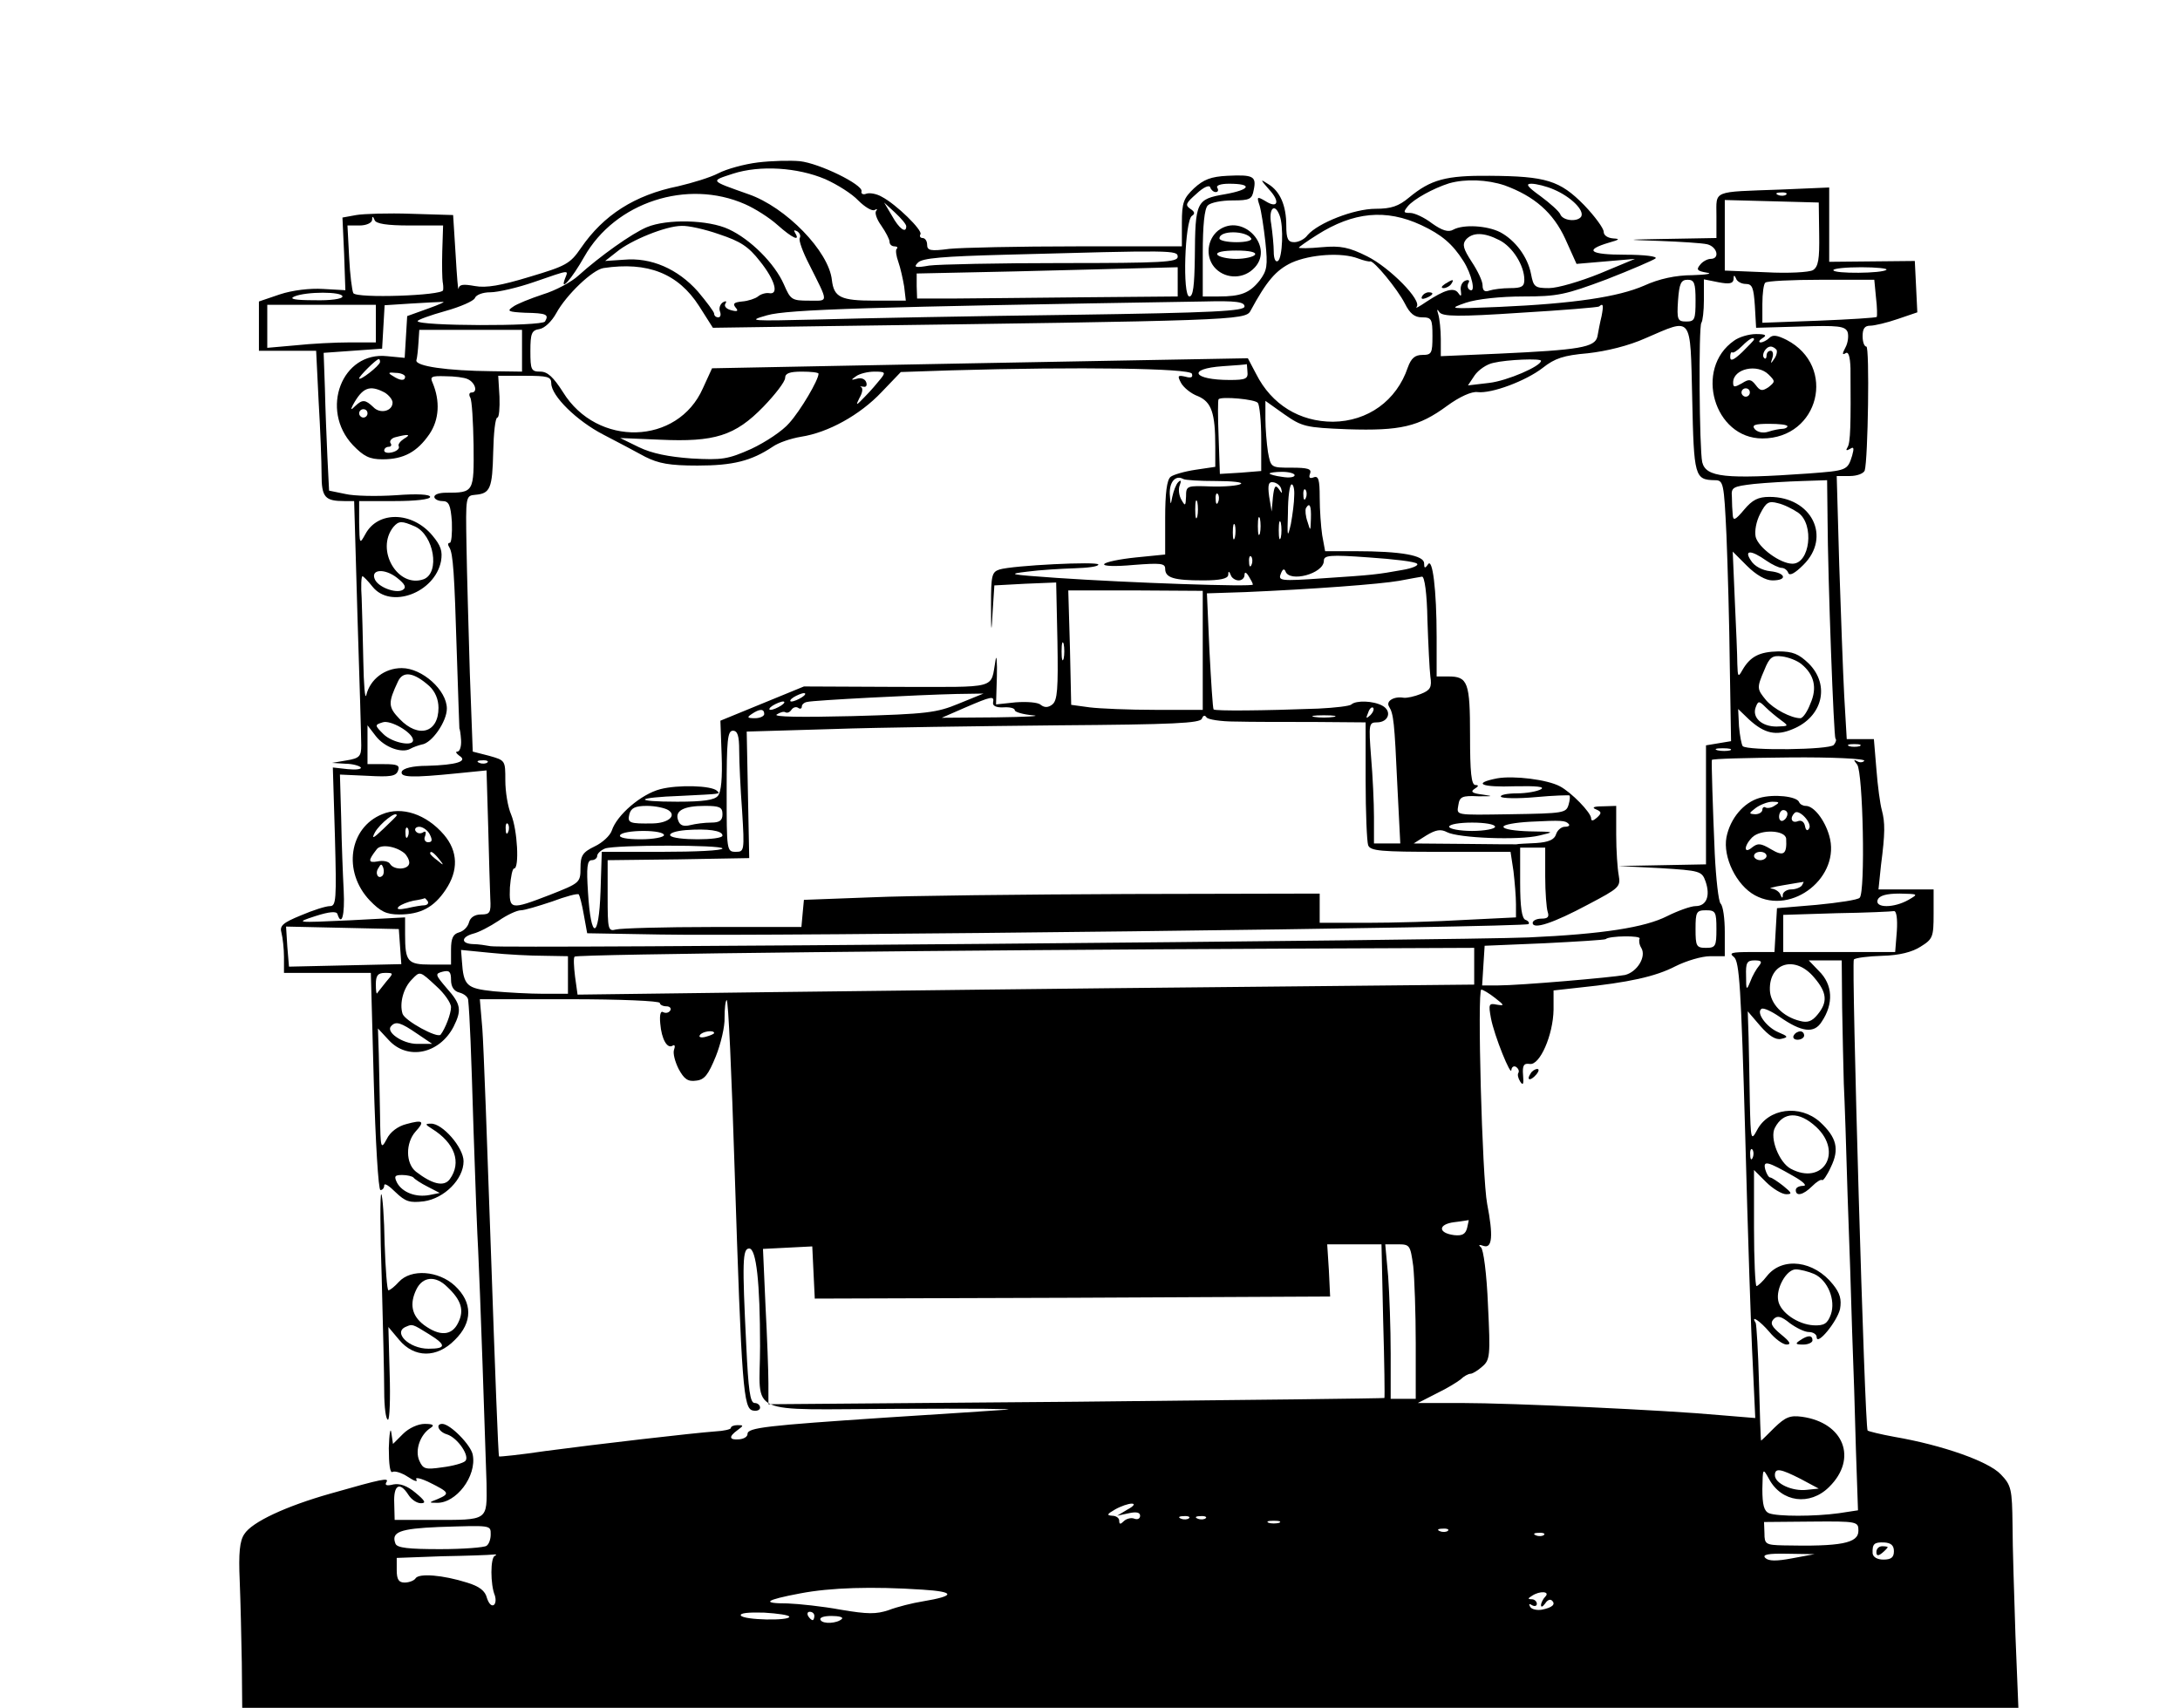 <?xml version="1.0" standalone="no"?>
<!DOCTYPE svg PUBLIC "-//W3C//DTD SVG 20010904//EN"
 "http://www.w3.org/TR/2001/REC-SVG-20010904/DTD/svg10.dtd">
<svg version="1.0" xmlns="http://www.w3.org/2000/svg"
 width="522pt" height="409pt" viewBox="0 0 522 409"
 preserveAspectRatio="xMidYMid meet">

<g transform="translate(0,409) scale(0.1,-0.1)"
fill="#000000" stroke="none">
<path d="M1815 3701 c-33 -4 -76 -16 -95 -26 -19 -10 -62 -23 -96 -31 -104
-21 -179 -69 -233 -148 -26 -38 -36 -43 -123 -69 -69 -21 -104 -27 -131 -22
-28 5 -37 4 -39 -6 -1 -8 -4 29 -7 81 l-6 95 -100 3 c-55 2 -115 0 -132 -3
l-33 -6 4 -87 3 -87 -53 3 c-32 2 -74 -3 -104 -13 l-50 -17 0 -59 0 -59 68 0
69 0 6 -122 c4 -66 7 -145 7 -174 0 -55 8 -64 55 -64 l23 0 8 -277 c5 -153 9
-291 9 -308 0 -26 -4 -31 -35 -36 l-35 -6 32 -2 c17 0 34 -5 37 -9 2 -4 -11
-6 -31 -4 l-36 4 5 -166 c4 -151 3 -166 -12 -166 -10 0 -41 -10 -69 -22 -44
-18 -52 -25 -47 -42 3 -12 6 -38 6 -58 l0 -38 104 0 104 0 7 -260 c4 -143 11
-260 16 -260 5 0 9 5 9 11 0 7 12 -1 27 -16 24 -23 34 -26 68 -22 49 7 95 53
95 96 0 33 -51 91 -78 90 -15 0 -14 -2 2 -12 55 -34 72 -81 43 -121 -14 -19
-42 -12 -81 18 -25 20 -25 69 -1 96 23 25 18 29 -22 18 -20 -5 -39 -19 -47
-36 -14 -26 -15 -23 -16 58 -1 47 -2 112 -3 146 l-2 61 26 -28 c45 -49 121
-33 155 32 20 40 18 54 -16 92 -28 33 -29 35 -10 40 16 4 20 0 20 -20 0 -16 7
-27 20 -30 11 -3 20 -10 21 -17 4 -41 7 -118 13 -316 4 -124 9 -252 11 -285 4
-77 17 -456 20 -557 1 -91 6 -88 -130 -88 l-90 0 -1 40 c-2 44 13 53 34 20 7
-11 20 -20 30 -20 13 0 10 6 -13 25 -20 17 -38 23 -53 20 -16 -4 -21 -2 -17 5
8 12 -8 9 -134 -27 -106 -30 -188 -68 -206 -97 -11 -16 -14 -45 -11 -112 2
-49 4 -137 5 -196 l1 -108 2126 0 2127 0 -7 173 c-3 94 -7 214 -7 265 -1 86
-3 95 -28 121 -29 31 -139 70 -255 90 -33 6 -61 13 -64 15 -7 7 -39 1120 -33
1128 3 4 34 8 68 9 41 1 72 9 92 22 29 18 31 23 31 78 l0 59 -66 0 -66 0 6 58
c10 77 10 102 2 132 -4 14 -10 58 -13 98 l-6 72 -32 0 -33 0 -6 103 c-3 56 -8
198 -12 315 l-6 212 31 0 c18 0 33 6 36 13 8 26 12 297 4 297 -5 0 -9 11 -9
25 0 18 5 25 18 25 10 0 40 7 66 16 l47 16 -3 62 -3 61 -102 -1 -103 -1 0 89
0 89 -117 -5 c-165 -6 -153 -1 -153 -63 l0 -53 -112 -2 c-111 -2 -111 -2 -23
-5 50 -2 100 -5 113 -8 24 -6 31 -35 8 -35 -7 0 -19 -6 -25 -14 -10 -12 -7
-15 16 -19 15 -2 0 -5 -34 -6 -41 0 -81 -9 -116 -25 -62 -27 -167 -43 -347
-51 -121 -5 -123 -5 -80 10 27 9 83 15 137 15 83 0 101 4 200 41 59 23 112 46
117 50 6 5 -26 9 -73 9 -85 0 -99 11 -38 29 25 7 27 9 10 10 -13 1 -23 7 -23
16 0 8 -21 37 -47 64 -58 59 -91 69 -226 70 -105 1 -141 -9 -193 -52 -25 -21
-43 -27 -80 -27 -52 0 -138 -34 -163 -63 -7 -10 -22 -17 -32 -17 -15 0 -19 8
-19 40 0 48 -15 82 -43 99 -20 13 -20 12 2 -13 27 -29 21 -47 -10 -27 -19 11
-20 10 -13 -11 4 -13 10 -52 14 -88 6 -57 4 -68 -14 -92 -24 -30 -45 -38 -98
-38 l-38 0 0 103 c0 67 4 107 12 115 7 7 33 12 59 12 42 0 47 3 51 25 7 33 -1
37 -63 34 -40 -2 -57 -9 -80 -30 -25 -24 -29 -34 -29 -83 l0 -56 -252 0 c-139
0 -277 -3 -305 -6 -45 -6 -53 -4 -53 10 0 9 -5 16 -11 16 -5 0 -8 4 -5 9 6 9
-58 72 -93 90 -12 7 -29 10 -37 7 -7 -3 -13 0 -11 6 3 16 -101 67 -148 72 -22
2 -67 1 -100 -3z m161 -40 c29 -13 64 -35 79 -51 16 -16 33 -26 39 -23 6 3 8
3 4 -2 -4 -4 1 -20 12 -35 11 -16 20 -33 20 -39 0 -6 5 -11 12 -11 6 0 9 -3 5
-6 -3 -3 -1 -17 4 -31 5 -14 11 -41 14 -59 l4 -34 -75 0 c-81 0 -97 8 -102 49
-7 69 -110 175 -200 206 -93 33 -92 31 -37 49 65 21 155 15 221 -13z m1627
-15 c71 -26 116 -65 145 -128 l27 -60 70 6 70 6 -84 -35 c-47 -19 -101 -35
-122 -35 -34 0 -37 3 -43 34 -8 41 -38 81 -74 100 -32 16 -88 19 -112 6 -12
-7 -27 -2 -51 15 -18 14 -42 25 -52 25 -17 0 -17 2 -6 16 14 17 61 43 99 55
39 11 91 9 133 -5z m-692 -16 c6 0 7 5 4 10 -4 6 8 10 28 10 57 0 52 -14 -9
-25 -70 -12 -72 -17 -73 -152 -1 -67 -4 -93 -13 -93 -17 0 -11 181 6 193 8 5
7 10 -4 17 -13 9 -10 14 15 36 17 16 31 22 33 15 2 -6 8 -11 13 -11z m810 6
c40 -17 74 -50 65 -65 -9 -13 -44 -10 -50 6 -3 7 -24 26 -47 43 -32 23 -37 30
-22 30 11 0 36 -6 54 -14z m-1937 -35 c23 -10 58 -32 78 -50 36 -32 55 -40 42
-19 -4 7 -3 8 5 4 6 -4 9 -11 6 -16 -3 -5 7 -33 22 -62 48 -96 48 -88 0 -88
-41 0 -44 2 -60 39 -22 50 -80 108 -132 132 -49 23 -148 25 -196 5 -36 -15
-113 -70 -164 -116 -16 -15 -55 -36 -85 -45 -30 -10 -63 -23 -72 -30 -15 -10
-11 -12 29 -14 52 -1 58 -4 48 -21 -8 -12 -305 -11 -305 1 0 3 30 14 66 24 36
10 68 24 71 31 3 8 19 14 37 14 18 0 66 11 106 25 87 30 81 29 73 8 -13 -34
16 -1 46 52 74 131 247 187 385 126z m2493 23 c-3 -3 -12 -4 -19 -1 -8 3 -5 6
6 6 11 1 17 -2 13 -5z m79 -95 c1 -60 -2 -78 -15 -86 -9 -5 -58 -8 -113 -5
l-98 4 0 85 0 84 113 -3 112 -3 1 -76z m-2186 19 c0 -18 -17 -6 -34 25 l-19
32 26 -24 c15 -14 27 -28 27 -33z m894 26 c10 -25 7 -102 -4 -109 -6 -4 -10 6
-10 22 0 15 -3 45 -6 66 -7 37 8 53 20 21z m339 -23 c49 -23 75 -45 101 -86
20 -31 31 -79 15 -69 -5 3 -6 10 -3 16 4 6 1 9 -7 6 -8 -3 -13 -14 -11 -24 2
-14 0 -15 -6 -6 -10 15 -33 8 -77 -21 -16 -11 -27 -17 -23 -12 14 15 -64 94
-118 121 -44 22 -64 26 -109 22 -30 -3 -55 -3 -55 -1 0 1 19 15 43 30 88 56
166 63 250 24z m-2422 -1 l80 0 -2 -62 c-1 -35 0 -67 1 -73 1 -5 2 -14 1 -20
-2 -13 -207 -20 -215 -7 -3 6 -8 44 -10 86 l-4 76 29 0 c16 0 29 6 30 13 0 10
2 10 6 0 3 -9 30 -13 84 -13z m741 -21 c51 -17 70 -29 98 -65 36 -45 46 -81
21 -76 -7 1 -19 -2 -26 -8 -6 -5 -24 -11 -38 -12 -19 -2 -23 -5 -16 -14 8 -9
5 -11 -10 -7 -12 3 -18 10 -14 16 4 6 1 7 -6 3 -7 -5 -10 -14 -7 -22 3 -8 1
-14 -4 -14 -6 0 -10 4 -10 9 0 4 -18 28 -39 53 -48 54 -112 82 -177 76 l-45
-3 28 22 c34 28 118 62 155 62 15 1 56 -8 90 -20z m1868 -14 c32 -16 60 -61
60 -95 0 -16 -6 -20 -34 -20 -19 0 -41 -3 -50 -6 -11 -4 -16 0 -16 13 0 10
-12 35 -26 56 -20 31 -23 41 -14 53 16 18 43 18 80 -1z m-770 -40 c0 -13 -38
-15 -277 -15 -153 0 -296 -3 -318 -6 -34 -6 -38 -4 -27 7 10 11 61 15 210 19
403 11 412 11 412 -5z m432 -4 c13 -5 26 -8 29 -7 9 2 65 -66 83 -101 12 -24
23 -33 41 -33 23 0 25 -4 25 -45 0 -41 -2 -45 -24 -45 -18 0 -27 -8 -35 -30
-27 -80 -96 -129 -179 -130 -80 0 -147 41 -184 114 l-20 38 -331 -6 c-183 -3
-471 -9 -642 -12 l-310 -6 -22 -48 c-60 -136 -253 -142 -335 -9 -23 36 -37 49
-54 49 -22 0 -24 4 -24 49 0 43 3 50 22 53 12 2 29 18 40 38 24 44 87 104 113
108 106 16 179 -13 229 -91 l33 -52 274 4 c966 13 1001 14 1013 36 39 72 61
98 99 116 45 20 120 25 159 10z m-432 -56 l0 -35 -230 -2 c-126 -1 -267 -3
-312 -3 l-82 0 -1 30 0 30 235 5 c129 3 270 7 313 8 l77 2 0 -35z m1697 29
c-8 -9 -127 -10 -127 -1 0 4 30 7 67 7 36 0 64 -3 60 -6z m-337 -34 c16 0 19
-9 22 -52 l3 -53 106 3 c91 3 107 1 113 -13 3 -9 1 -26 -5 -37 -8 -15 -8 -19
0 -14 7 5 11 -7 12 -36 1 -136 0 -178 -7 -189 -5 -8 -3 -9 6 -4 9 6 10 2 5
-16 -11 -36 -13 -36 -105 -43 -199 -14 -245 -9 -254 27 -7 31 -9 327 -2 334 3
4 6 28 6 55 l0 49 35 -7 c26 -5 35 -3 36 7 0 11 2 11 6 2 2 -7 13 -13 23 -13z
m-120 -40 c0 -45 -2 -50 -22 -50 -21 0 -23 4 -20 50 3 41 7 50 23 50 16 0 19
-8 19 -50z m432 8 c3 -24 3 -45 2 -47 -2 -2 -64 -6 -139 -9 l-135 -5 0 45 c0
25 3 48 7 51 3 4 64 7 134 7 l127 0 4 -42z m-3672 2 c0 -6 -29 -10 -67 -9 -47
0 -62 3 -48 9 28 12 115 12 115 0z m205 -29 l-50 -18 -3 -50 -3 -50 -42 4
c-108 12 -162 -128 -82 -213 26 -27 40 -34 71 -34 51 0 83 18 112 60 24 35 26
80 8 123 -7 15 -3 17 30 16 22 0 46 -3 54 -7 18 -8 25 -32 9 -32 -5 0 -7 -5
-3 -12 4 -6 7 -57 8 -114 1 -113 1 -114 -66 -114 -16 0 -28 -4 -28 -10 0 -5 9
-10 19 -10 16 0 20 -9 23 -50 1 -28 -1 -50 -5 -50 -5 0 -5 -5 -1 -11 9 -15 12
-60 18 -259 3 -96 6 -175 6 -175 1 0 3 -12 4 -27 1 -16 -3 -28 -9 -28 -5 0 -3
-4 5 -10 21 -13 -6 -22 -77 -24 -35 0 -58 -6 -61 -14 -4 -14 24 -15 133 -4
l70 7 4 -135 c2 -74 4 -152 5 -172 2 -34 -1 -38 -22 -38 -15 0 -26 -7 -29 -19
-3 -11 -13 -21 -24 -24 -14 -4 -19 -14 -19 -41 l0 -36 -49 0 c-55 0 -61 7 -61
72 l0 41 -132 -7 c-131 -6 -132 -6 -83 10 34 11 51 12 53 5 10 -31 18 -3 15
56 -2 38 -5 115 -6 173 l-3 105 67 -3 c54 -3 67 -1 72 12 5 13 -1 16 -33 16
l-40 0 0 46 0 47 20 -26 c21 -27 63 -42 83 -30 7 4 19 8 27 10 24 3 60 55 60
86 0 44 -59 97 -108 97 -41 0 -76 -27 -85 -65 -3 -11 -6 25 -7 80 -1 55 -3
124 -4 153 -2 28 -1 52 2 52 2 0 13 -11 24 -25 43 -54 149 -15 164 61 4 24 0
37 -21 62 -48 57 -130 59 -160 3 -14 -25 -14 -25 -15 27 l0 52 85 0 c50 0 85
4 85 10 0 6 -30 8 -82 4 -46 -3 -100 -2 -121 3 l-39 8 -4 80 c-2 44 -5 118 -6
165 l-3 85 70 5 70 5 3 52 3 52 62 4 c34 2 69 4 77 4 8 1 -7 -6 -35 -16z
m1955 5 c0 -11 -72 -15 -417 -20 -230 -3 -499 -8 -598 -11 -171 -4 -177 -4
-128 10 49 14 244 20 1046 33 77 2 97 -1 97 -12z m-2080 -41 l0 -45 -62 0
c-35 0 -93 -3 -130 -7 l-68 -6 0 52 0 51 130 0 130 0 0 -45z m2935 18 c-4 -16
-8 -38 -10 -49 -6 -26 -42 -32 -237 -41 l-138 -6 0 41 c0 22 -3 49 -6 59 -4
13 -3 14 3 5 8 -10 45 -11 194 -1 101 6 186 13 188 15 10 9 11 3 6 -23z m217
-198 c4 -187 6 -194 54 -195 21 0 22 -6 28 -132 3 -73 7 -214 8 -313 l3 -180
-30 -5 -30 -5 0 -143 0 -142 -105 -2 -105 -2 100 -5 c96 -6 100 -7 109 -32 12
-35 2 -59 -24 -59 -11 0 -42 -11 -68 -24 -53 -27 -154 -43 -332 -51 -160 -7
-2460 -27 -2485 -21 -11 2 -30 5 -42 5 -30 1 -29 17 0 25 13 3 40 17 61 31 20
14 44 25 53 25 9 0 42 10 75 21 32 12 61 20 64 17 2 -3 8 -25 12 -49 l8 -44
174 -3 c243 -5 2073 17 2080 25 3 3 -1 8 -7 10 -9 3 -13 31 -13 89 l0 84 30 0
30 0 0 -69 c0 -38 3 -76 6 -85 4 -12 0 -16 -15 -16 -12 0 -21 -5 -21 -10 0
-17 49 -1 133 44 74 39 78 42 73 70 -3 16 -6 59 -6 97 l0 69 -32 -1 c-22 0
-27 -3 -17 -7 14 -6 15 -9 3 -20 -9 -8 -14 -9 -14 -2 0 14 -48 63 -75 77 -30
16 -110 26 -150 19 -61 -12 -38 -22 43 -19 51 1 72 -1 62 -7 -8 -5 -34 -10
-58 -10 -24 0 -41 -4 -38 -8 2 -4 40 -5 83 -1 43 4 80 5 81 4 2 -2 1 -12 -2
-22 -6 -20 -11 -21 -141 -23 -133 -2 -127 -3 -123 22 3 20 9 23 48 21 35 0 37
0 11 4 -26 3 -31 7 -20 14 10 6 10 9 2 9 -10 0 -13 30 -13 118 0 128 -5 142
-52 142 l-28 0 0 94 c0 114 -10 193 -21 174 -7 -10 -9 -9 -9 3 0 19 -55 29
-165 29 l-72 0 -7 38 c-3 20 -6 61 -6 91 0 42 -3 52 -14 48 -10 -4 -13 -1 -9
9 4 11 -5 14 -45 14 -49 0 -49 0 -56 38 -3 20 -6 56 -6 79 l0 43 45 -32 c43
-30 51 -32 152 -36 126 -4 170 6 238 56 30 22 59 35 73 33 34 -4 116 27 156
58 29 23 50 30 108 35 45 5 98 18 138 36 114 49 107 58 112 -145z m-2802 115
l0 -50 -72 1 c-108 1 -183 12 -181 26 2 6 4 26 5 42 l2 31 123 0 123 0 0 -50z
m-340 -27 c-1 -9 -50 -47 -50 -39 0 5 41 46 47 46 2 0 3 -3 3 -7z m2780 3 c0
-13 -81 -48 -124 -53 l-51 -6 16 24 c9 13 29 27 45 30 33 8 114 11 114 5z
m-703 -26 c2 -17 -4 -20 -42 -20 -89 0 -104 27 -17 33 31 2 57 4 57 5 1 1 1
-7 2 -18z m-133 -5 c3 -9 -2 -11 -16 -7 -18 4 -19 2 -10 -15 6 -11 24 -26 41
-32 32 -14 41 -40 41 -121 l0 -48 -47 -7 c-27 -4 -54 -12 -60 -17 -9 -7 -13
-40 -13 -98 l0 -88 -70 -7 c-39 -4 -73 -11 -76 -16 -3 -5 27 -6 70 -2 65 5 76
4 76 -9 0 -22 21 -28 91 -28 40 0 59 4 60 13 0 10 2 10 6 0 2 -7 11 -13 19
-13 8 0 14 6 14 13 0 8 4 7 10 -3 5 -8 10 -17 10 -20 0 -6 -294 4 -470 16
-113 8 -120 9 -70 15 30 4 81 7 113 8 31 1 57 4 57 9 0 8 -205 -2 -237 -12
-18 -6 -20 -14 -20 -84 0 -70 1 -72 4 -15 l4 61 74 4 74 3 3 -140 c2 -115 0
-142 -12 -152 -10 -8 -19 -8 -28 -1 -6 6 -33 8 -60 6 l-47 -5 2 66 c1 36 -1
55 -3 41 -13 -72 11 -65 -236 -65 l-223 1 -100 -41 -100 -41 3 -83 c2 -53 -1
-88 -9 -97 -8 -10 -35 -14 -97 -14 -108 0 -102 10 9 14 98 5 94 4 86 12 -13
13 -94 15 -136 4 -46 -12 -104 -62 -116 -99 -4 -12 -22 -29 -41 -38 -29 -14
-34 -22 -34 -52 0 -35 -2 -36 -73 -64 -96 -37 -98 -36 -96 18 2 25 6 45 10 45
13 0 8 93 -7 129 -8 18 -14 55 -14 82 0 48 0 48 -39 59 l-39 10 -7 188 c-3
103 -7 241 -8 306 -2 117 -2 119 21 121 36 3 41 15 43 103 1 45 5 82 10 82 4
0 6 23 5 50 l-3 50 63 0 c55 0 64 -2 64 -18 0 -30 61 -90 125 -123 33 -17 78
-41 100 -53 32 -16 58 -21 125 -21 85 0 129 11 180 45 14 10 44 20 68 24 65
10 141 52 193 107 l46 48 119 4 c308 9 573 5 578 -8z m-1884 -7 c0 -11 -12
-10 -30 2 -12 7 -10 9 8 7 12 0 22 -5 22 -9z m990 7 c0 -15 -43 -88 -70 -118
-16 -19 -57 -46 -91 -62 -56 -25 -70 -27 -143 -23 -55 4 -95 12 -126 27 l-45
22 95 -4 c131 -6 180 9 248 79 28 29 52 60 52 69 0 11 11 15 40 15 22 0 40 -2
40 -5z m149 -12 c-8 -10 -24 -29 -38 -43 -21 -22 -23 -23 -13 -3 7 12 9 23 4
26 -4 2 -2 2 5 1 7 -2 10 3 7 11 -3 8 -13 11 -22 8 -15 -4 -15 -3 -2 6 8 6 28
11 44 11 26 0 27 -2 15 -17z m-1188 -33 c10 -6 19 -17 19 -24 0 -21 -30 -28
-46 -11 -19 18 -26 19 -43 3 -11 -11 -12 -10 -6 2 23 42 40 49 76 30z m2091
-25 c4 -5 8 -44 8 -87 l0 -76 -49 -4 -50 -3 -3 88 c-2 49 -2 90 0 91 7 7 88 0
94 -9z m-2132 -25 c0 -5 -4 -10 -10 -10 -5 0 -10 5 -10 10 0 6 5 10 10 10 6 0
10 -4 10 -10z m87 -61 c-9 -6 -15 -14 -12 -18 2 -5 -4 -11 -15 -14 -11 -3 -20
-1 -20 4 0 5 5 9 11 9 5 0 8 4 4 9 -3 5 3 12 12 14 31 8 39 7 20 -4z m2133
-87 c0 -5 -13 -7 -30 -4 -16 2 -30 6 -30 8 0 2 14 4 30 4 17 0 30 -4 30 -8z
m-188 -14 c39 0 66 -3 59 -7 -6 -4 -38 -7 -71 -6 -58 2 -60 2 -60 -24 -1 -23
-2 -24 -11 -8 -6 10 -8 26 -4 35 4 11 3 14 -4 7 -5 -5 -11 -21 -14 -35 -4 -21
-4 -21 -6 7 -1 29 14 46 32 36 5 -3 40 -5 79 -5z m156 -19 c3 -12 2 -12 -6 0
-8 11 -11 7 -14 -20 l-3 -34 -6 36 c-4 29 -1 36 10 34 8 -1 17 -8 19 -16z
m1308 -66 c1 -158 15 -527 19 -532 3 -2 1 -9 -4 -15 -10 -12 -206 -14 -218 -3
-3 4 -7 25 -9 48 l-2 41 26 -25 c37 -34 65 -40 105 -23 71 29 90 105 38 157
-24 23 -38 29 -73 29 -45 -1 -67 -12 -86 -45 -10 -18 -11 -16 -12 15 0 19 -3
88 -6 152 l-5 117 34 -34 c22 -22 45 -35 61 -35 37 0 32 18 -5 22 -19 2 -38
12 -46 25 -18 26 -1 27 37 0 13 -9 30 -17 36 -17 7 0 14 -6 16 -12 3 -8 16 -1
36 19 68 67 20 163 -81 163 -27 0 -41 -7 -61 -31 -21 -25 -26 -27 -27 -12 -1
10 -2 29 -2 43 -2 23 2 25 53 31 30 3 82 6 115 7 l60 2 1 -87z m-1277 50 c0
-16 -4 -46 -8 -68 -8 -35 -9 -32 -7 27 0 37 4 68 9 68 4 0 7 -12 6 -27z m28
-5 c-3 -8 -6 -5 -6 6 -1 11 2 17 5 13 3 -3 4 -12 1 -19z m-210 -10 c-3 -8 -6
-5 -6 6 -1 11 2 17 5 13 3 -3 4 -12 1 -19z m-50 -35 c-3 -10 -5 -2 -5 17 0 19
2 27 5 18 2 -10 2 -26 0 -35z m1439 9 c39 -28 28 -122 -14 -122 -29 0 -81 38
-88 64 -3 14 1 37 11 56 14 27 20 31 42 25 14 -3 36 -14 49 -23z m-1167 -14
c-1 -31 -1 -31 -8 -8 -5 14 -6 28 -4 33 9 15 13 6 12 -25z m-122 -35 c-3 -10
-5 -2 -5 17 0 19 2 27 5 18 2 -10 2 -26 0 -35z m50 -10 c-3 -10 -5 -2 -5 17 0
19 2 27 5 18 2 -10 2 -26 0 -35z m-2073 26 c45 -21 60 -110 21 -126 -62 -23
-117 70 -73 125 13 15 20 15 52 1z m1963 -26 c-3 -10 -5 -4 -5 12 0 17 2 24 5
18 2 -7 2 -21 0 -30z m40 -65 c-3 -8 -6 -5 -6 6 -1 11 2 17 5 13 3 -3 4 -12 1
-19z m396 2 c5 -4 -11 -11 -35 -15 -61 -11 -70 -12 -191 -20 -101 -7 -107 -6
-100 11 4 11 8 13 11 6 9 -28 92 -6 92 25 0 13 13 15 108 8 59 -4 111 -10 115
-15z m-2429 -63 c-16 -9 -60 7 -67 27 -9 23 25 25 54 2 19 -15 23 -23 13 -29z
m2454 -72 c2 -58 5 -119 7 -135 4 -26 0 -33 -23 -42 -15 -6 -33 -10 -41 -9
-23 4 -43 -8 -35 -21 11 -18 13 -36 20 -190 l7 -138 -32 0 -31 0 0 63 c0 34
-3 99 -7 145 -6 78 -5 82 14 82 28 0 37 27 13 40 -22 12 -63 13 -74 3 -4 -4
-39 -8 -79 -10 -132 -5 -247 -6 -251 -2 -2 2 -6 66 -10 141 l-6 137 92 3 c163
7 322 19 368 27 25 5 50 9 55 10 6 1 12 -40 13 -104z m-538 -72 l0 -143 -114
0 c-62 0 -133 3 -157 6 l-44 6 -3 137 -4 137 161 0 161 -1 0 -142z m-333 -20
c-3 -10 -5 -2 -5 17 0 19 2 27 5 18 2 -10 2 -26 0 -35z m1766 -13 c31 -25 39
-57 22 -95 -7 -19 -18 -35 -24 -35 -22 0 -64 22 -82 43 -22 27 -23 29 -4 73
12 30 19 35 42 32 16 -2 36 -10 46 -18z m-3285 -53 c14 -13 22 -32 22 -52 0
-60 -48 -74 -93 -27 -28 29 -28 39 -4 90 12 26 38 22 75 -11z m892 -27 c-8 -5
-19 -10 -25 -10 -5 0 -3 5 5 10 8 5 20 10 25 10 6 0 3 -5 -5 -10z m376 -15
c-53 -22 -76 -25 -255 -30 -124 -3 -191 -2 -181 4 8 5 17 8 21 5 4 -2 10 0 14
6 4 6 11 8 16 5 5 -4 9 -2 9 3 0 5 6 10 13 11 15 4 269 17 357 19 l65 1 -59
-24z m82 3 c-2 -8 7 -13 25 -12 15 1 27 -2 27 -7 0 -4 19 -10 43 -12 23 -2
-16 -4 -88 -5 l-130 -1 55 24 c65 28 71 29 68 13z m-508 -8 c-8 -5 -19 -10
-25 -10 -5 0 -3 5 5 10 8 5 20 10 25 10 6 0 3 -5 -5 -10z m2395 -35 c19 -14
18 -14 -11 -15 -36 0 -59 22 -50 46 6 16 8 16 24 0 9 -9 26 -23 37 -31z m-984
12 c-10 -9 -11 -8 -5 6 3 10 9 15 12 12 3 -3 0 -11 -7 -18z m-1451 3 c0 -5
-10 -10 -22 -10 -19 0 -20 2 -8 10 19 13 30 13 30 0z m1128 -18 c34 -1 118 -1
187 -1 l125 -1 0 -139 c0 -77 3 -146 6 -155 5 -14 30 -16 174 -16 l167 0 7
-46 c3 -26 6 -61 6 -79 l0 -32 -122 -6 c-66 -4 -172 -7 -235 -7 l-113 0 0 35
0 35 -457 -1 c-252 -1 -530 -4 -618 -8 l-160 -6 -3 -32 -3 -33 -212 0 c-117 0
-221 -3 -232 -6 -19 -5 -20 0 -20 80 l0 86 169 2 170 3 -3 151 -3 152 204 6
c112 4 356 7 542 9 276 2 340 5 344 16 3 8 7 9 11 3 3 -5 34 -10 69 -10z m235
11 c-13 -2 -33 -2 -45 0 -13 2 -3 4 22 4 25 0 35 -2 23 -4z m-2204 -55 c2 -17
-50 -7 -71 14 -21 21 -21 22 -2 28 18 7 72 -24 73 -42z m781 -25 c0 -27 3 -92
7 -145 6 -96 5 -98 -15 -98 -22 0 -22 3 -22 145 0 122 2 145 15 145 11 0 15
-12 15 -47z m2683 10 c-7 -2 -19 -2 -25 0 -7 3 -2 5 12 5 14 0 19 -2 13 -5z
m-310 -10 c-7 -2 -21 -2 -30 0 -10 3 -4 5 12 5 17 0 24 -2 18 -5z m321 -25
c-3 -4 -11 -5 -17 -1 -9 5 -9 3 0 -8 14 -18 20 -306 6 -319 -4 -5 -51 -12
-103 -17 l-95 -8 -3 -52 -3 -53 -56 0 c-47 0 -54 -2 -41 -12 13 -11 17 -72 27
-428 6 -228 14 -474 18 -546 l6 -130 -85 7 c-129 12 -500 29 -618 29 l-105 0
45 23 c25 12 51 28 58 34 7 7 18 13 23 13 5 0 18 8 28 17 19 16 20 26 14 147
-3 76 -11 135 -17 139 -7 6 -4 7 7 3 20 -6 23 24 8 101 -12 62 -24 513 -14
513 4 0 19 -9 33 -20 23 -18 23 -19 4 -16 -19 4 -20 1 -14 -32 8 -43 49 -143
49 -124 1 7 6 10 11 7 6 -4 8 -10 6 -14 -3 -4 -1 -13 4 -21 7 -11 9 -6 7 15
-2 24 2 29 16 27 24 -4 56 69 57 130 l0 46 63 7 c116 12 181 26 229 51 26 13
63 24 83 24 l35 0 0 58 c0 32 -4 62 -10 68 -5 5 -11 59 -14 119 -5 116 -8 217
-7 225 1 3 84 5 186 6 101 1 182 -3 179 -8z m-3297 -4 c-3 -3 -12 -4 -19 -1
-8 3 -5 6 6 6 11 1 17 -2 13 -5z m433 -114 c21 -13 1 -31 -36 -32 -57 -1 -62
1 -57 22 4 15 14 20 42 20 20 0 43 -5 51 -10z m130 -10 c0 -15 -7 -20 -27 -20
-16 0 -38 -3 -50 -6 -16 -4 -25 -1 -29 11 -9 23 12 35 64 35 35 0 42 -3 42
-20z m2026 -23 c4 -4 0 -7 -9 -7 -8 0 -18 -8 -21 -18 -4 -13 -18 -19 -48 -21
-22 -1 -44 -2 -47 -3 -3 0 -60 0 -126 1 l-120 1 30 19 c23 14 35 16 50 8 27
-14 172 -20 221 -8 38 9 37 9 -23 10 -35 1 -63 5 -63 11 0 5 28 10 63 12 78 4
85 3 93 -5z m-2539 -19 c-3 -8 -6 -5 -6 6 -1 11 2 17 5 13 3 -3 4 -12 1 -19z
m2363 12 c0 -5 -25 -10 -55 -10 -30 0 -55 5 -55 10 0 6 25 10 55 10 30 0 55
-4 55 -10z m-1850 -21 c0 -12 -117 -12 -125 0 -3 6 14 11 37 13 53 4 88 -1 88
-13z m-140 1 c0 -5 -25 -10 -56 -10 -34 0 -53 4 -49 10 3 6 28 10 56 10 27 0
49 -4 49 -10z m140 -32 c0 -5 -65 -8 -145 -8 l-144 0 -3 -95 c-4 -116 -23
-118 -30 -2 -4 60 -2 77 9 77 7 0 13 5 13 10 0 6 9 14 19 18 26 9 281 9 281 0z
m2840 -123 c-35 -20 -81 -20 -74 0 4 10 20 15 53 15 45 -1 45 -1 21 -15z
m-460 -70 c0 -41 -2 -45 -25 -45 -23 0 -25 4 -25 45 0 41 2 45 25 45 23 0 25
-4 25 -45z m432 -5 l-4 -50 -134 0 -134 0 0 45 0 44 128 4 c70 1 132 4 137 5
6 1 9 -18 7 -48z m-3584 -37 l3 -42 -135 -3 -134 -3 -4 48 -3 48 135 -3 135
-3 3 -42z m2968 19 c-2 -4 -1 -14 4 -22 13 -21 -10 -58 -39 -65 -32 -6 -252
-25 -304 -25 l-38 0 3 48 3 47 143 6 c79 4 145 8 147 10 8 8 86 9 81 1z
m-2623 -41 l57 -1 0 -45 0 -45 -59 0 c-32 0 -86 3 -119 6 -65 7 -72 13 -76 73
l-2 26 71 -7 c38 -4 96 -7 128 -7z m2227 -25 l0 -44 -607 -6 c-335 -3 -818 -9
-1074 -12 l-466 -6 -6 43 c-3 24 -4 46 -1 48 5 6 954 16 1682 19 l472 2 0 -44z
m682 1 c-6 -7 -16 -24 -21 -38 -9 -22 -10 -21 -10 14 -1 31 2 37 20 37 17 0
19 -3 11 -13z m199 -99 c1 -62 3 -144 4 -183 2 -38 6 -158 9 -265 4 -107 9
-256 11 -330 3 -74 7 -201 9 -281 l5 -146 -46 -7 c-58 -8 -147 -8 -167 0 -12
5 -16 20 -16 58 1 51 1 51 16 24 30 -56 98 -65 144 -19 69 68 35 154 -65 168
-29 4 -40 -1 -66 -26 -17 -17 -31 -31 -32 -31 -1 0 -3 62 -5 137 -2 76 -6 141
-8 145 -13 20 10 5 33 -22 13 -16 32 -30 41 -30 12 0 8 7 -13 24 -23 19 -27
27 -18 37 9 9 18 7 39 -10 15 -11 35 -21 45 -21 11 0 19 -6 19 -12 0 -23 49
37 56 67 4 23 0 38 -17 59 -45 57 -121 67 -158 20 -10 -13 -22 -24 -25 -24 -3
0 -6 63 -6 139 l0 139 29 -29 c16 -16 38 -29 48 -29 15 0 14 3 -7 20 -14 11
-28 20 -31 20 -4 0 -9 9 -12 19 -6 23 5 20 68 -16 23 -13 33 -23 23 -23 -10 0
-18 -4 -18 -10 0 -16 18 -12 39 9 11 11 21 17 24 15 2 -3 12 11 21 31 21 43
14 71 -26 108 -48 43 -124 33 -151 -20 -14 -26 -15 -23 -17 67 -1 52 -2 123
-3 156 l-2 62 30 -35 c21 -24 37 -34 50 -31 18 4 17 6 -7 16 -28 12 -54 47
-40 56 5 3 24 -6 43 -19 53 -37 83 -41 101 -12 29 43 27 89 -7 122 l-24 25 39
0 40 0 1 -112z m-67 71 c31 -36 33 -59 8 -89 -13 -16 -24 -20 -42 -15 -41 10
-71 41 -72 74 -2 66 61 84 106 30z m-3420 -11 c-10 -13 -20 -25 -21 -27 -2 -2
-3 8 -3 22 0 21 5 27 22 27 21 0 21 0 2 -22z m121 -10 c19 -17 35 -40 35 -50
0 -16 -14 -52 -25 -66 -8 -9 -85 33 -91 50 -8 25 2 62 22 82 20 21 19 21 59
-16z m535 -40 c0 -4 7 -8 16 -8 8 0 12 -5 9 -10 -4 -6 -11 -7 -17 -4 -6 4 -9
-6 -7 -27 3 -38 17 -62 30 -53 5 3 6 -2 3 -10 -3 -8 2 -28 11 -46 13 -24 22
-31 42 -28 20 2 29 14 47 58 12 30 22 72 21 93 0 21 2 40 5 42 4 2 12 -179 19
-403 17 -526 21 -576 44 -580 9 -2 17 1 17 7 0 6 -6 11 -13 11 -11 0 -15 32
-20 137 -10 202 -9 233 7 233 17 0 26 -82 26 -234 0 -170 -41 -151 328 -150
174 1 292 0 262 -2 -30 -2 -161 -11 -290 -19 -284 -19 -330 -24 -330 -39 0 -7
-9 -12 -20 -13 -24 -2 -26 6 -4 22 15 11 15 12 0 12 -9 0 -16 -3 -16 -7 0 -3
-17 -7 -37 -8 -54 -4 -279 -30 -407 -47 -60 -9 -110 -14 -111 -13 -2 2 -10
217 -19 478 -9 261 -18 507 -21 546 l-6 71 216 0 c118 0 215 -4 215 -9z m-582
-73 l37 -25 -36 0 c-35 0 -77 29 -62 43 11 12 23 8 61 -18z m712 1 c0 -2 -9
-6 -20 -9 -11 -3 -18 -1 -14 4 5 9 34 13 34 5z m2639 -225 c65 -61 16 -141
-61 -100 -28 15 -51 74 -38 98 20 39 58 40 99 2z m-152 -73 c-3 -8 -6 -5 -6 6
-1 11 2 17 5 13 3 -3 4 -12 1 -19z m-3207 -48 c3 -4 18 -14 34 -22 l29 -15
-25 -5 c-32 -6 -64 6 -77 29 -8 16 -6 19 12 19 12 0 24 -3 27 -6z m2523 -121
c-4 -15 -12 -19 -31 -17 -39 5 -39 26 0 31 18 2 34 5 35 5 0 1 -1 -7 -4 -19z
m-945 -167 l617 3 -3 63 -4 62 65 0 65 0 4 -182 c3 -101 4 -184 3 -186 -1 -1
-333 -5 -739 -9 l-736 -6 0 50 c0 27 -3 111 -7 186 l-6 136 59 3 59 3 3 -63 3
-62 617 2z m816 76 c3 -29 6 -113 6 -185 l0 -133 -30 0 -30 0 0 108 c0 60 -3
143 -6 185 l-7 77 30 0 c29 0 30 -2 37 -52z m960 -19 c33 -15 52 -63 40 -97
-8 -22 -16 -27 -41 -26 -38 2 -80 31 -85 59 -6 30 20 75 42 75 10 0 30 -5 44
-11z m-32 -491 l43 -23 -29 -3 c-34 -4 -76 15 -76 35 0 18 13 16 62 -9z
m-1612 -73 l-25 -15 28 6 c18 4 27 2 27 -6 0 -7 -6 -10 -14 -7 -7 3 -19 0 -25
-6 -8 -8 -11 -8 -11 1 0 7 -8 12 -17 12 -14 1 -12 4 7 15 14 8 32 14 40 14 9
0 5 -6 -10 -14z m147 -21 c-3 -3 -12 -4 -19 -1 -8 3 -5 6 6 6 11 1 17 -2 13
-5z m40 0 c-3 -3 -12 -4 -19 -1 -8 3 -5 6 6 6 11 1 17 -2 13 -5z m176 -11 c-7
-2 -19 -2 -25 0 -7 3 -2 5 12 5 14 0 19 -2 13 -5z m1387 -19 c0 -30 -42 -38
-180 -35 -42 1 -45 3 -45 29 l-1 27 113 1 c111 1 113 0 113 -22z m-3275 -9 c0
-11 -4 -23 -10 -27 -5 -4 -56 -8 -111 -8 -76 0 -103 3 -107 13 -11 28 10 36
103 40 127 4 125 5 125 -18z m2292 9 c-3 -3 -12 -4 -19 -1 -8 3 -5 6 6 6 11 1
17 -2 13 -5z m230 -10 c-3 -3 -12 -4 -19 -1 -8 3 -5 6 6 6 11 1 17 -2 13 -5z
m838 -39 c0 -15 -7 -20 -25 -20 -15 0 -25 6 -26 15 -1 23 4 27 28 26 16 -1 23
-7 23 -21z m-3350 -11 c-11 -4 -11 -69 0 -95 3 -10 2 -20 -3 -23 -6 -3 -12 5
-16 17 -4 17 -18 28 -48 37 -57 18 -115 23 -123 10 -3 -5 -15 -10 -26 -10 -14
0 -19 7 -19 30 l0 29 108 4 c59 1 114 3 122 4 8 1 11 0 5 -3z m3106 -6 c-37
-7 -56 -7 -64 1 -8 8 7 11 54 10 l64 -1 -54 -10z m-2082 -75 c79 -5 79 -15 1
-28 -25 -4 -61 -13 -82 -21 -30 -10 -50 -10 -115 1 -43 8 -100 14 -127 15 -64
0 -55 8 30 24 73 14 172 17 293 9z m1491 -17 c-5 -5 -10 -15 -10 -20 0 -6 4
-4 10 4 5 8 12 11 16 7 10 -9 1 -17 -24 -22 -12 -2 -25 1 -28 7 -4 7 -2 8 4 4
7 -4 12 -2 12 3 0 6 -6 11 -12 11 -10 0 -10 2 0 8 19 13 45 11 32 -2z m-1810
-48 c0 -10 -109 -8 -116 3 -3 6 18 8 55 7 34 -2 61 -6 61 -10z m60 2 c0 -5 -2
-10 -4 -10 -3 0 -8 5 -11 10 -3 6 -1 10 4 10 6 0 11 -4 11 -10z m66 -7 c-11
-11 -45 -13 -51 -3 -4 6 7 10 26 10 18 0 29 -3 25 -7z"/>
<path d="M3460 3410 c-9 -6 -10 -10 -3 -10 6 0 15 5 18 10 8 12 4 12 -15 0z"/>
<path d="M3405 3380 c-3 -6 1 -7 9 -4 18 7 21 14 7 14 -6 0 -13 -4 -16 -10z"/>
<path d="M4152 3274 c-96 -67 -48 -234 68 -234 136 0 179 173 58 236 -22 11
-33 13 -41 5 -6 -6 -16 -11 -21 -11 -6 0 -4 5 4 10 12 7 8 10 -15 10 -17 0
-41 -7 -53 -16z m48 3 c0 -2 -13 -15 -28 -30 -21 -20 -29 -23 -29 -12 0 8 2
13 5 11 2 -2 12 4 23 15 17 17 29 24 29 16z m54 -25 c2 -4 0 -14 -6 -22 -8
-12 -9 -12 -4 3 3 9 1 17 -4 17 -6 0 -10 -5 -10 -12 0 -6 -3 -9 -6 -5 -7 7 4
27 16 27 5 0 11 -4 14 -8z m-19 -59 c16 -16 16 -17 0 -30 -15 -10 -20 -10 -31
5 -11 14 -16 15 -33 4 -18 -10 -21 -10 -21 2 0 33 58 46 85 19z m-45 -43 c0
-5 -4 -10 -10 -10 -5 0 -10 5 -10 10 0 6 5 10 10 10 6 0 10 -4 10 -10z m90
-81 c0 -3 -6 -6 -12 -6 -7 0 -22 -3 -34 -7 -13 -4 -25 -1 -32 6 -8 10 -1 13
34 13 24 0 44 -2 44 -6z"/>
<path d="M915 2140 c-79 -32 -95 -137 -30 -206 26 -27 40 -34 71 -34 51 0 83
17 111 59 31 46 30 92 -4 132 -42 49 -101 69 -148 49z m35 -3 c0 -1 -14 -15
-32 -32 -25 -24 -29 -25 -20 -8 12 21 52 53 52 40z m27 -49 c-3 -8 -6 -5 -6 6
-1 11 2 17 5 13 3 -3 4 -12 1 -19z m52 4 c7 -14 6 -19 -4 -19 -7 0 -11 7 -7
15 3 10 1 13 -6 8 -6 -3 -13 -2 -17 4 -3 5 1 10 9 10 8 0 20 -8 25 -18z m-61
-45 c6 -5 12 -16 12 -23 0 -17 -36 -19 -46 -3 -3 6 -17 9 -30 6 -23 -4 -23 2
-2 29 9 13 45 8 66 -9z m83 -14 c13 -16 12 -17 -3 -4 -10 7 -18 15 -18 17 0 8
8 3 21 -13z m-135 -40 c-10 -10 -19 5 -10 18 6 11 8 11 12 0 2 -7 1 -15 -2
-18z m108 -61 c3 -5 0 -9 -7 -10 -7 0 -25 -3 -42 -7 -20 -4 -27 -3 -20 4 6 5
21 11 35 14 14 2 26 5 27 6 1 0 4 -3 7 -7z"/>
<path d="M4213 2179 c-38 -11 -70 -49 -79 -94 -9 -48 24 -115 68 -139 90 -49
207 45 178 143 -11 38 -37 71 -56 71 -7 0 -14 4 -16 9 -5 14 -61 20 -95 10z
m37 -18 c-8 -6 -18 -7 -22 -5 -4 3 -8 0 -8 -5 0 -6 -8 -11 -17 -11 -16 1 -16
2 1 15 11 8 29 15 40 15 17 0 18 -2 6 -9z m30 -20 c0 -6 -4 -13 -10 -16 -5 -3
-10 1 -10 9 0 9 5 16 10 16 6 0 10 -4 10 -9z m52 -35 c-4 -7 -8 -5 -10 6 -2
10 -9 15 -18 11 -14 -5 -19 8 -7 20 10 11 43 -24 35 -37z m-55 -25 c2 -37 -6
-43 -36 -25 -25 15 -32 15 -45 5 -21 -18 -21 3 0 24 21 20 80 17 81 -4z m-47
-41 c0 -5 -7 -10 -15 -10 -8 0 -15 5 -15 10 0 6 7 10 15 10 8 0 15 -4 15 -10z
m85 -70 c-3 -5 -15 -10 -26 -10 -10 0 -19 -6 -20 -12 0 -10 -2 -10 -6 0 -2 6
-12 13 -21 14 -9 0 3 4 28 8 25 4 46 8 48 8 2 1 0 -2 -3 -8z"/>
<path d="M3665 1519 c-11 -16 -1 -19 13 -3 7 8 8 14 3 14 -5 0 -13 -5 -16 -11z"/>
<path d="M4295 1610 c-3 -5 1 -10 9 -10 9 0 16 5 16 10 0 6 -4 10 -9 10 -6 0
-13 -4 -16 -10z"/>
<path d="M4310 880 c-12 -8 -11 -10 8 -10 12 0 22 5 22 10 0 13 -11 13 -30 0z"/>
<path d="M4493 373 c0 -9 4 -10 14 -2 7 6 13 12 13 14 0 1 -6 2 -13 2 -8 0
-14 -6 -14 -14z"/>
<path d="M2917 3538 c-26 -21 -31 -61 -10 -87 23 -28 66 -31 93 -6 56 50 -23
138 -83 93z m79 -19 c3 -5 -13 -9 -35 -9 -23 0 -41 4 -41 9 0 20 64 19 76 0z
m9 -39 c-3 -5 -24 -10 -45 -10 -21 0 -42 5 -45 10 -4 6 13 10 45 10 32 0 49
-4 45 -10z"/>
<path d="M914 1030 c3 -113 6 -235 6 -272 0 -38 4 -68 9 -68 4 0 6 50 4 111
l-3 111 26 -31 c36 -43 90 -44 133 0 43 42 43 90 0 130 -39 36 -105 41 -134 9
-10 -11 -21 -20 -25 -20 -3 0 -7 51 -9 112 -1 62 -5 115 -8 118 -3 3 -3 -87 1
-200z m157 -22 c34 -32 41 -56 26 -86 -15 -31 -44 -33 -82 -5 -29 22 -35 50
-18 85 15 31 46 34 74 6z m-44 -113 c42 -26 42 -35 -1 -35 -47 0 -87 40 -53
53 14 6 14 7 54 -18z"/>
<path d="M931 622 c0 -39 3 -61 9 -57 5 3 22 -2 37 -12 15 -10 24 -13 20 -6
-4 6 11 3 33 -8 46 -23 48 -26 18 -39 -21 -8 -22 -9 -3 -9 47 -2 97 64 87 115
-4 23 -54 74 -73 74 -17 0 -9 -19 11 -25 26 -8 56 -53 44 -64 -5 -5 -30 -12
-55 -15 -41 -6 -46 -4 -55 16 -11 25 2 63 28 79 9 6 4 9 -15 9 -16 0 -38 -10
-52 -24 l-24 -24 -4 27 c-2 14 -5 -2 -6 -37z"/>
</g>
</svg>
